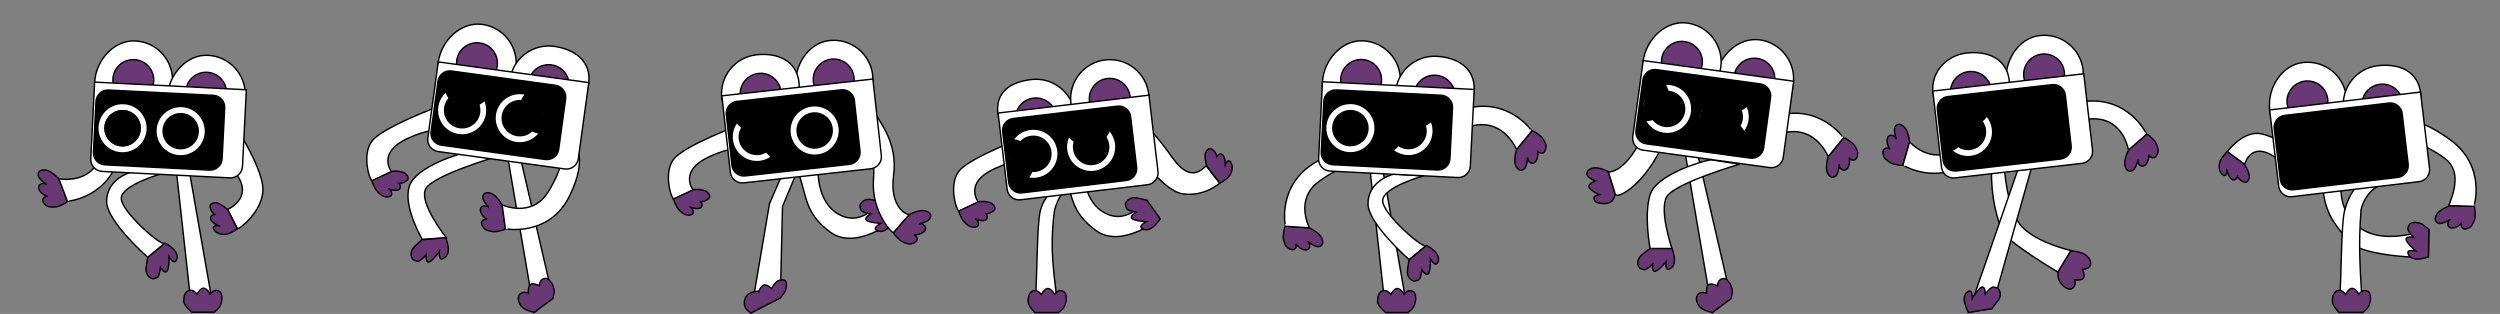 <svg width="5200" height="653" viewBox="0 0 5200 653" fill="none" xmlns="http://www.w3.org/2000/svg">
<rect x="0" y="0" width="5200" height="653" fill="#808080" stroke="none"/>
<path d="M4832.52 400L4867.02 396C4873.12 385.448 4859.84 442.546 4913.52 477C4967.2 511.454 5053.49 474.229 5052.02 477.5C5052.02 477.5 5051.01 528.634 5051.02 533.5C5051.03 538.366 4917.09 533.508 4890.52 505.5C4863.96 477.493 4838.52 449.5 4832.52 400Z" fill="white" stroke="black" stroke-width="3"/>
<path d="M5052.02 477.5L5051.17 534.21C5051.17 534.21 5040.72 538.148 5030.69 538.759C5020.48 539.382 5010.64 536.03 5008.49 526.038C5006.87 518.52 5024.49 521.534 5024.49 521.534C5024.49 521.534 5004.94 504.93 5004.63 497.84C5004.31 490.672 5019.64 493.489 5019.64 493.489C5019.64 493.489 5009 481.562 5008.41 476.538C5007.92 472.291 5012.32 465.828 5012.32 465.828C5012.32 465.828 5017.71 461.485 5025.51 462.77C5032.79 463.97 5037.26 464.627 5042.52 469.5C5046.7 473.366 5052.41 476.942 5052.02 477.5Z" fill="#693875" stroke="black" stroke-width="3"/>
<path d="M4899.52 390L4948.02 387C4945.7 386.439 4919.91 400.308 4911.02 436C4904.36 522.225 4910.43 571.423 4914.39 649.714L4865.39 649.714C4870.63 566.869 4869.49 469.886 4876.39 439.714C4883.28 409.542 4899.52 390 4899.52 390Z" fill="white" stroke="black" stroke-width="3"/>
<path d="M4914.39 649.714L4865.39 649.714C4865.39 649.714 4851.86 637.166 4851.43 627.133C4850.99 616.904 4853.93 606.099 4863.98 604.116C4871.53 602.624 4879.07 612.242 4879.07 612.242C4879.07 612.242 4885.17 599.912 4892.27 599.717C4899.46 599.519 4906.18 611.763 4906.18 611.763C4906.18 611.763 4911.91 605.035 4916.95 604.537C4921.21 604.117 4924.31 604.929 4927.39 607.912C4931.19 611.608 4930.58 623.154 4930.58 623.154C4930.58 623.154 4929.56 632.77 4925.76 638.777C4922.63 643.727 4914.39 649.714 4914.39 649.714Z" fill="#693875" stroke="black" stroke-width="3"/>
<path d="M4743.25 335.306C4817.91 396.943 4847 387 4847 387L4833.5 342.127C4833.5 342.127 4738.9 285.021 4702.35 278.08C4665.8 271.139 4632.65 315.503 4632.65 315.503L4668.84 342.127C4668.84 342.127 4682.45 285.115 4743.25 335.306Z" fill="white" stroke="black" stroke-width="3"/>
<path d="M4668.65 342.122L4632.64 315.518C4632.64 315.518 4622.18 324.968 4618.35 334.233C4613.82 345.2 4615.48 357.172 4623.32 363.754C4631.07 370.259 4634.1 353.085 4631.65 352.169C4630.98 353.744 4637.37 372.659 4644.29 374.02C4651.34 375.407 4654.18 367.53 4654.18 367.53C4654.18 367.53 4657.42 374.881 4667.41 378.674C4677.39 382.467 4678.78 366.39 4678.78 366.39C4678.78 366.39 4676.83 356.982 4673.76 351.41C4670.94 346.28 4668.65 342.122 4668.65 342.122Z" fill="#693875" stroke="black" stroke-width="3"/>
<path fill-rule="evenodd" clip-rule="evenodd" d="M5095.92 456.31C5095.92 456.31 5095.31 456.718 5094.27 457.357C5094.94 456.468 5095.57 456.037 5095.92 456.31Z" fill="#693875"/>
<path d="M5095.53 427.662L5145.51 429.187C5149.03 431.4 5148.09 450.915 5148.02 452.703C5147.94 454.491 5143.61 468.609 5138.61 471.979C5134.82 474.529 5129.9 476.931 5125.51 476.204C5119.64 475.231 5118.3 467.148 5120.29 463.116C5117.79 468.069 5103.8 477.597 5095.57 473.176C5088.83 469.554 5091.85 460.536 5094.27 457.359L5094.27 457.357C5095.31 456.718 5095.92 456.31 5095.92 456.31C5095.57 456.037 5094.94 456.468 5094.27 457.357L5094.27 457.359C5090.02 459.961 5078.67 466.382 5072.74 464.636C5059.62 460.771 5066.01 445.787 5074.79 438.919C5082.69 432.73 5095.53 427.662 5095.53 427.662Z" fill="#693875"/>
<path d="M5094.27 457.359L5094.27 457.357M5094.27 457.359C5091.85 460.536 5088.83 469.554 5095.57 473.176C5103.8 477.597 5117.79 468.069 5120.29 463.116C5118.3 467.148 5119.64 475.231 5125.51 476.204C5129.9 476.931 5134.82 474.529 5138.61 471.979C5143.61 468.609 5147.94 454.491 5148.02 452.703C5148.09 450.915 5149.03 431.4 5145.51 429.187L5095.53 427.662C5095.53 427.662 5082.69 432.73 5074.79 438.919C5066.01 445.787 5059.62 460.771 5072.74 464.636C5078.67 466.382 5090.02 459.961 5094.27 457.359ZM5094.27 457.357C5094.94 456.468 5095.57 456.037 5095.92 456.31C5095.92 456.31 5095.31 456.718 5094.27 457.357Z" stroke="black" stroke-width="3"/>
<path d="M5095.94 290.339C5019.62 235.175 4999.82 256.717 4994.61 258.775C4994.61 258.775 4982.42 263.652 4982.29 273.186C4982.15 282.72 5039.91 295.023 5086.1 330.272C5132.29 365.522 5084.01 437.688 5095.56 427.652L5145.53 429.188C5146.02 429.697 5172.45 345.643 5095.94 290.339Z" fill="white" stroke="black" stroke-width="3"/>
<path d="M4880.48 201.268C4885.77 245.898 4853.83 286.373 4809.13 291.672C4764.43 296.97 4726.26 273.324 4720.97 228.694C4715.67 184.064 4745.27 135.351 4789.96 130.052C4834.66 124.754 4875.19 156.638 4880.48 201.268Z" fill="white" stroke="black" stroke-width="3"/>
<path d="M4841.64 205.872C4844.4 229.145 4827.74 250.252 4804.43 253.015C4781.13 255.778 4759.99 239.151 4757.23 215.878C4754.47 192.604 4771.13 171.498 4794.44 168.735C4817.75 165.972 4838.88 182.598 4841.64 205.872Z" fill="#693875" stroke="black" stroke-width="3"/>
<path d="M5034.87 193.109C5040.16 237.739 5009.72 292.971 4965.02 298.269C4920.33 303.568 4879.8 271.683 4874.51 227.053C4869.22 182.423 4901.16 141.948 4945.86 136.65C4990.56 131.351 5029.58 148.479 5034.87 193.109Z" fill="white" stroke="black" stroke-width="3"/>
<path d="M4997.54 212.469C5000.3 235.743 4983.64 256.849 4960.33 259.612C4937.02 262.375 4915.89 245.748 4913.13 222.475C4910.37 199.202 4927.03 178.095 4950.34 175.332C4973.65 172.569 4994.78 189.196 4997.54 212.469Z" fill="#693875" stroke="black" stroke-width="3"/>
<path d="M4720.85 228.663L5034.65 191.463L5053.46 350.108C5055.09 363.798 5045.29 376.214 5031.58 377.839L4767.43 409.153C4753.72 410.779 4741.28 400.998 4739.66 387.308L4720.85 228.663Z" fill="white" stroke="black" stroke-width="3"/>
<path d="M4730.41 267.749C4728.79 254.059 4738.59 241.643 4752.3 240.018L4968.78 214.354C4982.49 212.729 4994.92 222.509 4996.55 236.199L5009.01 341.301C5010.63 354.992 5000.83 367.407 4987.12 369.033L4770.64 394.696C4756.93 396.322 4744.5 386.541 4742.87 372.851L4730.41 267.749Z" fill="black" stroke="black" stroke-width="3"/>
<rect width="99.999" height="99.847" transform="matrix(0.993 -0.118 0.118 0.993 4748.64 268.605)" stroke="black" stroke-width="3"/>
<rect width="99.999" height="99.847" transform="matrix(0.993 -0.118 0.118 0.993 4879.72 253.065)" stroke="black" stroke-width="3"/>
<path d="M4280.36 565.74L4307.44 521.499C4307.44 521.499 4328.21 523.569 4336.45 529.299C4344.86 535.141 4351.68 544.027 4347.17 553.222C4343.79 560.139 4331.57 560.315 4331.57 560.315C4331.57 560.315 4337.69 572.634 4333.55 578.408C4329.35 584.244 4315.54 582.184 4315.54 582.184C4315.54 582.184 4317.43 590.818 4314.77 595.132C4312.52 598.779 4310 600.754 4305.77 601.393C4300.52 602.185 4291.7 594.707 4291.7 594.707C4291.7 594.707 4284.66 588.078 4282.18 581.417C4280.14 575.928 4280.36 565.74 4280.36 565.74Z" fill="#693875" stroke="black" stroke-width="3"/>
<path d="M4142.48 354.821L4168.7 344.499C4168.7 344.499 4173.6 439.616 4206.94 472.999C4240.28 506.383 4307.44 520.999 4307.44 520.999L4280.26 565.842C4280.26 565.842 4183.73 508.769 4168.7 485.609C4153.67 462.449 4140.87 405.669 4142.48 354.821Z" fill="white" stroke="black" stroke-width="3"/>
<path d="M4202.31 338.057L4226.45 345.616L4142.86 641.732L4094.44 649.348L4202.31 338.057Z" fill="white" stroke="black" stroke-width="3"/>
<path d="M4142.94 642L4094.44 650C4094.44 650 4088.68 639.27 4086.45 629.479C4084.18 619.496 4085.9 609.249 4095.41 605.504C4102.56 602.686 4102.44 620.562 4102.44 620.562C4102.44 620.562 4115.66 598.589 4122.61 597.127C4129.63 595.65 4129.33 611.235 4129.33 611.235C4129.33 611.235 4139.38 598.802 4144.24 597.412C4148.35 596.237 4155.45 599.533 4155.45 599.533C4155.45 599.533 4160.6 604.143 4160.6 612.05C4160.59 619.429 4157.34 623.992 4152.62 629.392C4148.77 633.795 4142.94 642 4142.94 642Z" fill="#693875" stroke="black" stroke-width="3"/>
<path fill-rule="evenodd" clip-rule="evenodd" d="M4446.98 332.811C4446.98 332.811 4446.81 333.528 4446.48 334.707C4446.37 333.595 4446.53 332.851 4446.98 332.811Z" fill="#693875"/>
<path d="M4427.2 312.083L4464.87 279.197C4468.96 278.423 4481.54 293.364 4482.7 294.727C4483.86 296.09 4490.3 309.382 4488.92 315.257C4487.88 319.702 4485.91 324.806 4482.2 327.261C4477.24 330.541 4470.75 325.533 4469.47 321.223C4471.01 326.553 4467.23 343.056 4458.19 345.414C4450.79 347.346 4446.87 338.68 4446.48 334.708L4446.48 334.707C4446.81 333.528 4446.98 332.811 4446.98 332.811C4446.53 332.851 4446.37 333.595 4446.48 334.707L4446.48 334.708C4445.13 339.504 4441.19 351.931 4435.65 354.685C4423.41 360.781 4417.9 345.447 4419.66 334.446C4421.24 324.533 4427.2 312.083 4427.2 312.083Z" fill="#693875"/>
<path d="M4446.48 334.708L4446.48 334.707M4446.48 334.708C4446.87 338.68 4450.79 347.346 4458.19 345.414C4467.23 343.056 4471.01 326.553 4469.47 321.223C4470.75 325.533 4477.24 330.541 4482.2 327.261C4485.91 324.806 4487.88 319.702 4488.92 315.257C4490.3 309.382 4483.86 296.09 4482.7 294.727C4481.54 293.364 4468.96 278.423 4464.87 279.197L4427.2 312.083C4427.2 312.083 4421.24 324.533 4419.66 334.446C4417.9 345.447 4423.41 360.781 4435.65 354.685C4441.19 351.931 4445.13 339.504 4446.48 334.708ZM4446.48 334.707C4446.37 333.595 4446.53 332.851 4446.98 332.811C4446.98 332.811 4446.81 333.528 4446.48 334.707Z" stroke="black" stroke-width="3"/>
<path d="M4334.08 211.158C4240.61 222.651 4240.76 251.909 4238.34 256.964C4238.34 256.964 4245.44 291.853 4250.16 280.779C4254.89 269.705 4290.58 247.816 4354.03 247.12C4417.49 246.424 4427.18 312.759 4427.22 312.053L4464.88 279.187C4465.59 279.227 4427.78 199.636 4334.08 211.158Z" fill="white" stroke="black" stroke-width="3"/>
<path fill-rule="evenodd" clip-rule="evenodd" d="M3944.12 288.419C3944.12 288.419 3943.88 287.722 3943.51 286.554C3944.21 287.429 3944.47 288.144 3944.12 288.419Z" fill="#693875"/>
<path d="M3971.98 295.112L3958.16 343.168C3955.14 346.034 3936.46 340.305 3934.75 339.789C3933.04 339.272 3920.43 331.592 3918.4 325.909C3916.86 321.61 3915.75 316.255 3917.54 312.179C3919.93 306.732 3928.09 307.423 3931.51 310.348C3927.32 306.705 3921.55 290.791 3927.86 283.908C3933.04 278.272 3941.03 283.427 3943.51 286.552L3943.51 286.554C3943.88 287.722 3944.12 288.419 3944.12 288.419C3944.47 288.144 3944.21 287.429 3943.51 286.554L3943.51 286.552C3942.04 281.794 3938.62 269.213 3941.78 263.899C3948.76 252.136 3961.7 262.035 3966.19 272.231C3970.24 281.418 3971.98 295.112 3971.98 295.112Z" fill="#693875"/>
<path d="M3943.51 286.552L3943.51 286.554M3943.51 286.552C3941.03 283.427 3933.04 278.272 3927.86 283.908C3921.55 290.791 3927.32 306.705 3931.51 310.348C3928.09 307.423 3919.93 306.732 3917.54 312.179C3915.75 316.255 3916.86 321.61 3918.4 325.909C3920.43 331.592 3933.04 339.272 3934.75 339.789C3936.46 340.305 3955.14 346.034 3958.16 343.168L3971.98 295.112C3971.98 295.112 3970.24 281.418 3966.19 272.231C3961.7 262.035 3948.76 252.136 3941.78 263.899C3938.62 269.213 3942.04 281.794 3943.51 286.552ZM3943.51 286.554C3944.21 287.429 3944.47 288.144 3944.12 288.419C3944.12 288.419 3943.88 287.722 3943.51 286.554Z" stroke="black" stroke-width="3"/>
<path d="M4104.95 329.423C4177.25 269.09 4161.26 244.585 4160.56 239.025C4160.56 239.025 4135.67 213.56 4137.71 225.427C4139.74 237.295 4121.62 275.037 4068.68 310.026C4015.74 345.015 3971.63 294.531 3971.98 295.146L3958.15 343.183C3957.54 343.531 4032.46 389.908 4104.95 329.423Z" fill="white" stroke="black" stroke-width="3"/>
<path d="M4332.8 145.49C4337.91 190.142 4305.8 230.485 4261.08 235.601C4216.36 240.716 4178.28 216.913 4173.17 172.262C4168.06 127.611 4197.86 79.019 4242.58 73.904C4287.29 68.789 4327.69 100.839 4332.8 145.49Z" fill="white" stroke="black" stroke-width="3"/>
<path d="M4293.94 149.935C4296.61 173.219 4279.86 194.257 4256.54 196.925C4233.22 199.592 4212.16 182.879 4209.49 159.594C4206.83 136.31 4223.57 115.272 4246.89 112.604C4270.21 109.937 4291.28 126.65 4293.94 149.935Z" fill="#693875" stroke="black" stroke-width="3"/>
<path d="M4179.19 167.115C4184.3 211.766 4153.63 266.872 4108.91 271.987C4064.19 277.102 4027.05 246.151 4021.94 201.5C4011.44 155 4045.69 115.406 4090.41 110.29C4135.13 105.175 4174.08 122.463 4179.19 167.115Z" fill="white" stroke="black" stroke-width="3"/>
<path d="M4141.78 186.321C4144.44 209.606 4127.7 230.644 4104.38 233.311C4081.06 235.979 4059.99 219.265 4057.33 195.981C4054.67 172.697 4071.41 151.658 4094.73 148.991C4118.05 146.324 4139.11 163.037 4141.78 186.321Z" fill="#693875" stroke="black" stroke-width="3"/>
<path d="M4020.28 189.351L4334.23 153.438L4352.39 312.158C4353.96 325.855 4344.11 338.231 4330.39 339.8L4066.11 370.03C4052.39 371.599 4040 361.768 4038.44 348.071L4020.28 189.351Z" fill="white" stroke="black" stroke-width="3"/>
<path d="M4029.68 228.475C4028.11 214.778 4037.96 202.403 4051.68 200.834L4268.26 176.058C4281.98 174.489 4294.37 184.321 4295.94 198.017L4307.97 303.17C4309.54 316.866 4299.69 329.242 4285.97 330.811L4069.38 355.586C4055.67 357.155 4043.27 347.324 4041.71 333.627L4029.68 228.475Z" fill="black" stroke="black" stroke-width="3"/>
<rect width="99.999" height="99.847" transform="matrix(0.994 -0.114 0.114 0.994 4047.9 229.406)" stroke="black" stroke-width="3"/>
<path d="M4142.99 268.778C4146.12 296.171 4126.42 320.922 4098.99 324.06C4071.55 327.198 4046.77 307.536 4043.64 280.143C4040.5 252.749 4060.2 227.999 4087.64 224.86C4115.07 221.722 4139.86 241.385 4142.99 268.778Z" fill="white"/>
<path d="M4131.07 270.142C4133.45 290.96 4118.48 309.771 4097.63 312.156C4076.78 314.541 4057.94 299.598 4055.56 278.779C4053.18 257.96 4068.15 239.149 4089 236.764C4109.85 234.379 4128.69 249.323 4131.07 270.142Z" fill="black"/>
<path d="M4047.47 317.663C4053.98 316.807 4060.26 314.678 4065.95 311.396C4071.63 308.114 4076.62 303.744 4080.62 298.536C4084.61 293.328 4087.55 287.383 4089.25 281.041C4090.95 274.699 4091.38 268.084 4090.53 261.574C4089.67 255.064 4087.54 248.786 4084.26 243.099C4080.98 237.412 4076.61 232.426 4071.4 228.428C4066.19 224.43 4060.25 221.496 4053.91 219.796C4047.56 218.095 4040.95 217.66 4034.44 218.515L4040.95 268.089L4047.47 317.663Z" fill="black"/>
<path d="M4043.44 224.781C4044.87 231.189 4047.55 237.253 4051.32 242.626C4055.1 248 4059.89 252.577 4065.43 256.097C4070.98 259.618 4077.16 262.012 4083.63 263.143C4090.09 264.274 4096.72 264.12 4103.13 262.69C4109.54 261.26 4115.6 258.581 4120.98 254.808C4126.35 251.034 4130.93 246.239 4134.45 240.696C4137.97 235.154 4140.36 228.972 4141.49 222.504C4142.62 216.036 4142.47 209.408 4141.04 203L4092.24 213.89L4043.44 224.781Z" fill="black"/>
<path d="M3506.28 325.245L3531.08 320.238L3600.47 620L3561.7 650L3506.28 325.245Z" fill="white" stroke="black" stroke-width="3"/>
<path d="M3599.83 621.667L3561.7 650C3561.7 650 3540.73 645.648 3534.84 637.514C3528.84 629.22 3525.35 618.58 3532.63 611.391C3538.12 605.983 3549.71 609.856 3549.71 609.856C3549.71 609.856 3548 596.206 3553.82 592.128C3559.71 588.006 3572.07 594.518 3572.07 594.518C3572.07 594.518 3573.14 585.745 3577.07 582.553C3580.4 579.853 3583.43 578.823 3587.64 579.62C3592.85 580.607 3598.7 590.58 3598.7 590.58C3598.7 590.58 3603.16 599.164 3603.29 606.27C3603.41 612.127 3599.83 621.667 3599.83 621.667Z" fill="#693875" stroke="black" stroke-width="3"/>
<path d="M3559.11 332.35L3618.54 341.532C3618.54 341.532 3482.75 380.946 3466.7 409.5C3450.65 438.054 3477.7 517 3477.7 517L3432.2 517C3432.2 517 3418.95 447.255 3432.2 405C3445.46 362.745 3541.68 334.384 3559.11 332.35Z" fill="white" stroke="black" stroke-width="3"/>
<path d="M3432.2 517L3477.7 517C3477.7 517 3482.03 527.648 3482.81 537.659C3483.6 547.865 3480.41 557.754 3470.46 560.076C3462.97 561.823 3465.69 544.155 3465.69 544.155C3465.69 544.155 3449.41 563.971 3442.33 564.407C3435.17 564.848 3437.73 549.471 3437.73 549.471C3437.73 549.471 3425.98 560.31 3420.97 560.978C3416.73 561.543 3410.19 557.251 3410.19 557.251C3410.19 557.251 3405.76 551.939 3406.91 544.117C3407.99 536.817 3411.87 532.775 3417.33 528.12C3421.78 524.323 3432.2 517 3432.2 517Z" fill="#693875" stroke="black" stroke-width="3"/>
<path fill-rule="evenodd" clip-rule="evenodd" d="M3825.63 342.73C3825.63 342.73 3825.57 343.466 3825.45 344.682C3825.15 343.604 3825.19 342.843 3825.63 342.73Z" fill="#693875"/>
<path d="M3802.68 325.579L3834.35 286.887C3838.25 285.444 3853.15 298.084 3854.52 299.236C3855.89 300.387 3864.45 312.424 3864.07 318.446C3863.78 323.002 3862.69 328.362 3859.43 331.4C3855.08 335.46 3847.86 331.6 3845.87 327.564C3848.28 332.563 3847.3 349.465 3838.78 353.293C3831.8 356.428 3826.49 348.535 3825.45 344.684L3825.45 344.682C3825.57 343.466 3825.63 342.73 3825.63 342.73C3825.19 342.843 3825.15 343.604 3825.45 344.682L3825.45 344.684C3824.92 349.637 3823.09 362.546 3818.09 366.182C3807.03 374.229 3799.05 360.025 3798.95 348.885C3798.87 338.846 3802.68 325.579 3802.68 325.579Z" fill="#693875"/>
<path d="M3825.45 344.684L3825.45 344.682M3825.45 344.684C3826.49 348.535 3831.8 356.428 3838.78 353.293C3847.3 349.465 3848.28 332.563 3845.87 327.564C3847.86 331.6 3855.08 335.46 3859.43 331.4C3862.69 328.362 3863.78 323.002 3864.07 318.446C3864.45 312.424 3855.89 300.387 3854.52 299.236C3853.15 298.084 3838.25 285.444 3834.35 286.887L3802.68 325.579C3802.68 325.579 3798.87 338.846 3798.95 348.885C3799.05 360.025 3807.03 374.229 3818.09 366.182C3823.09 362.546 3824.92 349.637 3825.45 344.684ZM3825.45 344.682C3825.15 343.604 3825.19 342.843 3825.63 342.73C3825.63 342.73 3825.57 343.466 3825.45 344.682Z" stroke="black" stroke-width="3"/>
<path d="M3694.07 241.543C3603.82 268.416 3608.82 297.243 3607.28 302.63C3607.28 302.63 3616.27 337.252 3619.08 325.546C3621.9 313.84 3653.45 286.322 3715.91 275.085C3778.36 263.849 3802.76 326.249 3802.69 325.546L3834.36 286.875C3835.06 286.797 3784.55 214.601 3694.07 241.543Z" fill="white" stroke="black" stroke-width="3"/>
<path d="M3359.74 404.628L3345.22 356.926C3345.22 356.926 3333.25 351.001 3323.34 349.339C3313.66 347.714 3299.89 352.007 3300.81 362.204C3301.5 369.875 3318.51 376.318 3318.51 376.318C3318.51 376.318 3303.18 382.08 3304.99 388.954C3306.82 395.902 3326.34 404.778 3326.34 404.778C3326.34 404.778 3314.46 407.209 3315.4 412.187C3316.2 416.395 3316.88 418.527 3320.6 420.637C3325.22 423.251 3336.89 423.486 3336.89 423.486C3336.89 423.486 3348.27 423.345 3352.96 418.011C3356.83 413.614 3359.74 404.628 3359.74 404.628Z" fill="#693875" stroke="black" stroke-width="3"/>
<path d="M3460.99 296.132C3500.62 207.795 3522.54 186.014 3522.54 186.014L3474.8 200.597C3481.92 203.412 3444.51 234.155 3408.05 300.429C3371.59 366.703 3340.48 356.476 3345.62 358.065L3359.93 404.56C3366.33 413.788 3421.68 383.747 3460.99 296.132Z" fill="white" stroke="black" stroke-width="3"/>
<path d="M3729.91 174.63C3723.79 219.154 3682.68 250.279 3638.09 244.149C3593.5 238.02 3562.51 205.522 3568.63 160.997C3574.75 116.473 3615.66 76.783 3660.25 82.913C3704.84 89.043 3736.03 130.106 3729.91 174.63Z" fill="white" stroke="black" stroke-width="3"/>
<path d="M3691.16 169.304C3687.97 192.522 3666.54 208.753 3643.28 205.557C3620.03 202.36 3603.77 180.947 3606.96 157.729C3610.15 134.51 3631.58 118.28 3654.84 121.476C3678.09 124.673 3694.35 146.086 3691.16 169.304Z" fill="#693875" stroke="black" stroke-width="3"/>
<path d="M3579.23 139.645C3573.11 184.169 3532.01 215.294 3487.41 209.164C3442.82 203.034 3411.84 170.536 3417.96 126.012C3424.07 81.488 3464.98 41.798 3509.57 47.928C3554.16 54.058 3585.35 95.121 3579.23 139.645Z" fill="white" stroke="black" stroke-width="3"/>
<path d="M3540.49 134.319C3537.3 157.537 3515.86 173.768 3492.61 170.571C3469.36 167.375 3453.09 145.962 3456.28 122.743C3459.47 99.525 3480.91 83.294 3504.16 86.491C3527.42 89.688 3543.68 111.101 3540.49 134.319Z" fill="#693875" stroke="black" stroke-width="3"/>
<path d="M3417.85 125.954L3730.91 168.986L3709.16 327.255C3707.28 340.912 3694.67 350.46 3680.99 348.58L3417.47 312.356C3403.79 310.476 3394.22 297.88 3396.1 284.222L3417.85 125.954Z" fill="white" stroke="black" stroke-width="3"/>
<path d="M3417.26 166.187C3419.14 152.53 3431.75 142.982 3445.43 144.862L3661.39 174.549C3675.07 176.429 3684.64 189.025 3682.76 202.683L3668.35 307.536C3666.47 321.193 3653.86 330.741 3640.19 328.861L3424.22 299.174C3410.54 297.294 3400.97 284.698 3402.85 271.04L3417.26 166.187Z" fill="black" stroke="black" stroke-width="3"/>
<rect width="99.999" height="99.847" transform="matrix(0.991 0.136 -0.136 0.991 3434.68 171.607)" stroke="black" stroke-width="3"/>
<path d="M3517.05 233.321C3513.29 260.637 3488.07 279.732 3460.72 275.971C3433.36 272.211 3414.23 247.019 3417.98 219.704C3421.73 192.388 3446.95 173.293 3474.31 177.054C3501.67 180.814 3520.8 206.006 3517.05 233.321Z" fill="white"/>
<path d="M3505.16 231.687C3502.31 252.447 3483.14 266.959 3462.35 264.101C3441.56 261.243 3427.02 242.097 3429.87 221.338C3432.72 200.578 3451.89 186.066 3472.68 188.924C3493.47 191.782 3508.01 210.928 3505.16 231.687Z" fill="black"/>
<path d="M3408.94 250.339C3415.26 252.101 3421.87 252.599 3428.39 251.806C3434.91 251.012 3441.21 248.943 3446.93 245.716C3452.64 242.489 3457.67 238.167 3461.72 232.997C3465.77 227.827 3468.76 221.91 3470.52 215.585C3472.28 209.26 3472.78 202.649 3471.99 196.131C3471.19 189.613 3469.12 183.315 3465.9 177.597C3462.67 171.879 3458.35 166.852 3453.18 162.804C3448.01 158.756 3442.09 155.766 3435.76 154.005L3422.35 202.172L3408.94 250.339Z" fill="black"/>
<rect width="99.999" height="99.847" transform="matrix(0.991 0.136 -0.136 0.991 3565.46 189.582)" stroke="black" stroke-width="3"/>
<path d="M3636.92 249.798C3633.17 277.114 3607.95 296.209 3580.59 292.448C3553.23 288.688 3534.1 263.496 3537.85 236.181C3541.61 208.865 3566.83 189.77 3594.18 193.531C3621.54 197.291 3640.67 222.483 3636.92 249.798Z" fill="white"/>
<path d="M3625.03 248.164C3622.18 268.924 3603.01 283.436 3582.22 280.578C3561.43 277.72 3546.89 258.574 3549.74 237.815C3552.59 217.055 3571.76 202.543 3592.55 205.401C3613.34 208.259 3627.89 227.405 3625.03 248.164Z" fill="black"/>
<path d="M3531.7 268.429C3538.16 269.589 3544.79 269.464 3551.21 268.061C3557.62 266.659 3563.7 264.007 3569.09 260.257C3574.48 256.507 3579.08 251.732 3582.62 246.204C3586.16 240.677 3588.58 234.506 3589.74 228.043C3590.9 221.58 3590.78 214.952 3589.38 208.537C3587.97 202.123 3585.32 196.047 3581.57 190.657C3577.82 185.267 3573.05 180.669 3567.52 177.125C3561.99 173.581 3555.82 171.16 3549.36 170L3540.53 219.215L3531.7 268.429Z" fill="black"/>
<path d="M3550.62 181C3550.1 187.546 3550.88 194.129 3552.91 200.374C3554.94 206.618 3558.18 212.402 3562.45 217.395C3566.71 222.387 3571.92 226.491 3577.77 229.471C3583.62 232.451 3590 234.25 3596.55 234.765C3603.09 235.279 3609.68 234.499 3615.92 232.47C3622.16 230.44 3627.95 227.2 3632.94 222.936C3637.93 218.671 3642.04 213.464 3645.02 207.614C3648 201.763 3649.8 195.383 3650.31 188.837L3600.46 184.918L3550.62 181Z" fill="black"/>
<path d="M3634 306.498C3635.21 300.044 3635.13 293.415 3633.77 286.991C3632.41 280.566 3629.81 274.472 3626.09 269.056C3622.38 263.64 3617.64 259.009 3612.14 255.426C3606.63 251.843 3600.48 249.378 3594.02 248.174C3587.57 246.969 3580.94 247.047 3574.52 248.405C3568.09 249.762 3562 252.371 3556.58 256.083C3551.17 259.795 3546.54 264.538 3542.95 270.041C3539.37 275.543 3536.9 281.697 3535.7 288.152L3584.85 297.325L3634 306.498Z" fill="black"/>
<path d="M2849.71 354.118L2875.22 346.947L2928.42 650L2882.42 650L2849.71 354.118Z" fill="white" stroke="black" stroke-width="3"/>
<path d="M2928.42 650H2882.42C2882.42 650 2865.89 637.451 2865.46 627.418C2865.02 617.19 2867.97 606.384 2878.01 604.402C2885.57 602.91 2893.1 612.527 2893.1 612.527C2893.1 612.527 2899.2 600.197 2906.31 600.002C2913.49 599.805 2920.21 612.049 2920.21 612.049C2920.21 612.049 2925.94 605.32 2930.99 604.823C2935.25 604.402 2938.35 605.214 2941.42 608.198C2945.22 611.893 2944.61 623.439 2944.61 623.439C2944.61 623.439 2943.6 633.056 2939.8 639.062C2936.66 644.013 2928.42 650 2928.42 650Z" fill="#693875" stroke="black" stroke-width="3"/>
<path d="M2900.42 361.969L2960.42 366C2960.42 366 2875.92 389.5 2875.92 417.5C2875.92 445.5 2961.39 519.048 2966.42 511L2930.92 540C2930.92 540 2845.42 465 2845.42 424C2845.42 383 2883.23 365.496 2900.42 361.969Z" fill="white" stroke="black" stroke-width="3"/>
<path d="M2930.65 540.877L2967.14 510.411C2967.14 510.411 2977.01 515.639 2984.1 522.75C2991.33 529.999 2995.32 539.59 2989.25 547.818C2984.69 554.008 2975.29 538.802 2975.29 538.802C2975.29 538.802 2975.77 564.441 2970.67 569.371C2965.5 574.354 2957.47 560.995 2957.47 560.995C2957.47 560.995 2955.57 576.865 2952.19 580.628C2949.33 583.808 2941.57 584.786 2941.57 584.786C2941.57 584.786 2934.76 583.621 2930.56 576.921C2926.64 570.669 2926.97 565.077 2928.1 557.992C2929.02 552.215 2930.65 540.877 2930.65 540.877Z" fill="#693875" stroke="black" stroke-width="3"/>
<path fill-rule="evenodd" clip-rule="evenodd" d="M3177.38 328.249C3177.38 328.249 3177.33 328.985 3177.2 330.202C3176.91 329.124 3176.95 328.362 3177.38 328.249Z" fill="#693875"/>
<path d="M3154.43 311.098L3186.1 272.407C3190.01 270.964 3204.9 283.604 3206.27 284.755C3207.64 285.907 3216.2 297.944 3215.82 303.966C3215.53 308.522 3214.44 313.882 3211.19 316.92C3206.84 320.979 3199.61 317.12 3197.63 313.083C3200.03 318.083 3199.05 334.984 3190.53 338.813C3183.55 341.948 3178.25 334.055 3177.2 330.203L3177.2 330.202C3177.33 328.985 3177.38 328.249 3177.38 328.249C3176.95 328.362 3176.91 329.124 3177.2 330.202L3177.2 330.203C3176.67 335.156 3174.85 348.066 3169.85 351.702C3158.78 359.749 3150.81 345.545 3150.71 334.404C3150.62 324.366 3154.43 311.098 3154.43 311.098Z" fill="#693875"/>
<path d="M3177.2 330.203L3177.2 330.202M3177.2 330.203C3178.25 334.055 3183.55 341.948 3190.53 338.813C3199.05 334.984 3200.03 318.083 3197.63 313.083C3199.61 317.12 3206.84 320.979 3211.19 316.92C3214.44 313.882 3215.53 308.522 3215.82 303.966C3216.2 297.944 3207.64 285.907 3206.27 284.755C3204.9 283.604 3190.01 270.964 3186.1 272.407L3154.43 311.098C3154.43 311.098 3150.62 324.366 3150.71 334.404C3150.81 345.545 3158.78 359.749 3169.85 351.702C3174.85 348.066 3176.67 335.156 3177.2 330.203ZM3177.2 330.202C3176.91 329.124 3176.95 328.362 3177.38 328.249C3177.38 328.249 3177.33 328.985 3177.2 330.202Z" stroke="black" stroke-width="3"/>
<path d="M3045.82 227.062C2955.57 253.936 2960.58 282.762 2959.03 288.149C2959.03 288.149 2968.02 322.772 2970.84 311.066C2973.65 299.36 3005.21 271.842 3067.66 260.605C3130.12 249.368 3154.52 311.768 3154.44 311.066L3186.12 272.394C3186.82 272.317 3136.3 200.121 3045.82 227.062Z" fill="white" stroke="black" stroke-width="3"/>
<path fill-rule="evenodd" clip-rule="evenodd" d="M2720.62 502.46C2720.62 502.46 2721.19 502.926 2722.17 503.664C2721.58 502.712 2721 502.222 2720.62 502.46Z" fill="#693875"/>
<path d="M2723.81 473.987L2673.92 470.623C2670.2 472.482 2669.22 491.994 2669.13 493.781C2669.03 495.568 2671.96 510.042 2676.61 513.885C2680.13 516.792 2684.79 519.663 2689.23 519.368C2695.16 518.973 2697.29 511.061 2695.71 506.853C2697.71 512.027 2710.7 522.876 2719.33 519.279C2726.39 516.333 2724.26 507.063 2722.17 503.665L2722.17 503.664C2721.19 502.926 2720.62 502.46 2720.62 502.46C2721 502.222 2721.58 502.712 2722.17 503.664L2722.17 503.665C2726.14 506.669 2736.81 514.168 2742.88 513.01C2756.31 510.445 2751.41 494.908 2743.35 487.216C2736.09 480.285 2723.81 473.987 2723.81 473.987Z" fill="#693875"/>
<path d="M2722.17 503.665L2722.17 503.664M2722.17 503.665C2724.26 507.063 2726.39 516.333 2719.33 519.279C2710.7 522.876 2697.71 512.027 2695.71 506.853C2697.29 511.061 2695.16 518.973 2689.23 519.368C2684.79 519.663 2680.13 516.792 2676.61 513.885C2671.96 510.042 2669.03 495.568 2669.13 493.781C2669.22 491.994 2670.2 472.482 2673.92 470.623L2723.81 473.987C2723.81 473.987 2736.09 480.285 2743.35 487.216C2751.41 494.908 2756.31 510.445 2742.88 513.01C2736.81 514.168 2726.14 506.669 2722.17 503.665ZM2722.17 503.664C2721.58 502.712 2721 502.222 2720.62 502.46C2720.62 502.46 2721.19 502.926 2722.17 503.664Z" stroke="black" stroke-width="3"/>
<path d="M2736.81 337.279C2818.15 289.834 2835.75 313.207 2840.74 315.764C2840.74 315.764 2856.21 347.831 2845.75 341.879C2835.28 335.926 2793.62 340.116 2742.7 377.983C2691.78 415.851 2724.24 474.509 2723.78 473.973L2673.9 470.621C2673.36 471.081 2655.26 384.845 2736.81 337.279Z" fill="white" stroke="black" stroke-width="3"/>
<path d="M2912.65 170.333C2910.38 215.219 2872.11 249.767 2827.15 247.499C2782.2 245.231 2748.53 215.521 2750.79 170.635C2753.06 125.75 2790.4 82.686 2835.35 84.954C2880.3 87.222 2914.91 125.447 2912.65 170.333Z" fill="white" stroke="black" stroke-width="3"/>
<path d="M2873.59 168.362C2872.41 191.769 2852.45 209.785 2829.01 208.602C2805.56 207.419 2787.52 187.486 2788.7 164.079C2789.88 140.673 2809.84 122.657 2833.28 123.839C2856.72 125.022 2874.77 144.956 2873.59 168.362Z" fill="#693875" stroke="black" stroke-width="3"/>
<path d="M3066.25 187.686C3063.99 232.572 3024.73 281.92 2979.77 279.652C2934.82 277.384 2900.21 239.158 2902.47 194.273C2904.74 149.387 2943.01 114.839 2987.97 117.107C3032.92 119.375 3068.52 142.801 3066.25 187.686Z" fill="white" stroke="black" stroke-width="3"/>
<path d="M3026.17 200.996C3024.99 224.402 3005.03 242.418 2981.59 241.236C2958.15 240.053 2940.1 220.119 2941.28 196.713C2942.46 173.306 2962.42 155.29 2985.87 156.473C3009.31 157.655 3027.35 177.589 3026.17 200.996Z" fill="#693875" stroke="black" stroke-width="3"/>
<path d="M2750.72 170.106L3066.32 186.027L3058.27 345.581C3057.58 359.349 3045.84 369.947 3032.05 369.251L2766.39 355.849C2752.6 355.153 2741.98 343.428 2742.67 329.659L2750.72 170.106Z" fill="white" stroke="black" stroke-width="3"/>
<path d="M2753.56 210.721C2754.25 196.953 2766 186.355 2779.79 187.051L2997.51 198.034C3011.3 198.73 3021.91 210.455 3021.22 224.224L3015.89 329.928C3015.19 343.697 3003.45 354.294 2989.66 353.599L2771.94 342.615C2758.15 341.919 2747.54 330.194 2748.23 316.425L2753.56 210.721Z" fill="black" stroke="black" stroke-width="3"/>
<rect width="99.999" height="99.847" transform="matrix(0.999 0.05 -0.05 0.999 2771.39 214.62)" stroke="black" stroke-width="3"/>
<path d="M2858.76 269.015C2857.37 296.552 2833.89 317.747 2806.31 316.356C2778.73 314.965 2757.5 291.514 2758.89 263.977C2760.27 236.44 2783.76 215.244 2811.34 216.636C2838.91 218.027 2860.15 241.478 2858.76 269.015Z" fill="white"/>
<path d="M2846.77 268.411C2845.72 289.339 2827.87 305.447 2806.91 304.39C2785.95 303.332 2769.82 285.51 2770.87 264.581C2771.93 243.653 2789.77 227.545 2810.73 228.602C2831.69 229.66 2847.83 247.482 2846.77 268.411Z" fill="black"/>
<rect width="99.999" height="99.847" transform="matrix(0.999 0.05 -0.05 0.999 2903.22 221.27)" stroke="black" stroke-width="3"/>
<path d="M2979.6 275.111C2978.21 302.648 2954.73 323.843 2927.15 322.452C2899.57 321.06 2878.34 297.609 2879.73 270.072C2881.12 242.535 2904.6 221.34 2932.18 222.731C2959.76 224.123 2980.99 247.574 2979.6 275.111Z" fill="white"/>
<path d="M2967.62 274.506C2966.56 295.434 2948.72 311.543 2927.76 310.485C2906.8 309.428 2890.66 291.605 2891.72 270.677C2892.77 249.749 2910.62 233.64 2931.58 234.698C2952.54 235.755 2968.67 253.578 2967.62 274.506Z" fill="black"/>
<path d="M2872.9 322.63C2879.46 322.237 2885.87 320.557 2891.77 317.685C2897.68 314.813 2902.96 310.807 2907.32 305.894C2911.67 300.982 2915.02 295.259 2917.16 289.053C2919.31 282.847 2920.21 276.28 2919.82 269.725C2919.42 263.171 2917.74 256.758 2914.87 250.853C2912 244.948 2907.99 239.667 2903.08 235.311C2898.17 230.954 2892.45 227.608 2886.24 225.463C2880.03 223.318 2873.47 222.417 2866.91 222.81L2869.91 272.72L2872.9 322.63Z" fill="black"/>
<path d="M2893.33 213C2892.82 219.546 2893.6 226.129 2895.63 232.373C2897.66 238.618 2900.9 244.402 2905.16 249.394C2909.43 254.387 2914.64 258.49 2920.49 261.471C2926.34 264.451 2932.72 266.25 2939.26 266.764C2945.81 267.279 2952.39 266.499 2958.64 264.469C2964.88 262.44 2970.66 259.2 2975.66 254.935C2980.65 250.67 2984.75 245.464 2987.73 239.613C2990.71 233.763 2992.51 227.382 2993.03 220.836L2943.18 216.918L2893.33 213Z" fill="black"/>
<path d="M2213.63 358.191L2253.34 349.675C2254.87 340.942 2247.46 416.405 2298.22 443.037C2348.97 469.67 2381.48 413.329 2385.05 418.499C2385.05 418.499 2411.53 458.112 2413.55 454.998C2415.57 451.885 2333.72 519.369 2279.55 479.499C2225.38 439.628 2231.36 405.798 2213.63 358.191Z" fill="white" stroke="black" stroke-width="3"/>
<path d="M2385.53 416.414L2413.21 455.066C2413.21 455.066 2407.26 464.517 2399.64 471.06C2391.88 477.731 2382.02 481.003 2374.26 474.344C2368.43 469.334 2384.29 461.088 2384.29 461.088C2384.29 461.088 2358.68 459.666 2354.15 454.208C2349.56 448.691 2363.48 441.671 2363.48 441.671C2363.48 441.671 2347.79 438.598 2344.29 434.948C2341.33 431.862 2340.93 424.053 2340.93 424.053C2340.93 424.053 2342.6 417.339 2349.59 413.649C2356.12 410.205 2361.67 410.946 2368.65 412.599C2374.34 413.947 2385.53 416.414 2385.53 416.414Z" fill="#693875" stroke="black" stroke-width="3"/>
<path d="M2068 351.184C2112.15 330.741 2130.05 334.719 2130.05 334.719L2140.48 282.118C2119.42 288.81 2025.31 325.61 1998.17 352.01C1971.02 378.411 1988.71 437.047 1994.65 439.185L2035.11 420.534C2035.11 420.534 2003.5 381.054 2068 351.184Z" fill="white" stroke="black" stroke-width="3"/>
<path d="M2035.4 419.585L1993.91 439.019C1993.91 439.019 1998 452.053 2004.28 459.885C2011.72 469.155 2021.93 475.253 2031.48 471.554C2040.91 467.9 2030.58 453.778 2028.59 455.487C2029.65 456.835 2047.14 461.768 2051.66 456.358C2056.27 450.845 2050.72 444.548 2050.72 444.548C2050.72 444.548 2058.73 445.257 2066.86 438.329C2075 431.401 2061.56 422.418 2061.56 422.418C2061.56 422.418 2052.49 419.04 2046.13 419.038C2040.27 419.037 2035.4 419.585 2035.4 419.585Z" fill="#693875" stroke="black" stroke-width="3"/>
<path d="M2193.03 392L2219.03 392C2219.03 392 2200.1 406.439 2193.03 440C2182.39 524.998 2193.14 570.344 2201.53 650L2152.53 650C2157.78 567.155 2156.64 470.172 2163.53 440C2170.42 409.828 2193.03 392 2193.03 392Z" fill="white" stroke="black" stroke-width="3"/>
<path d="M2201.53 650L2152.53 650C2152.53 650 2139 637.451 2138.57 627.418C2138.13 617.19 2141.08 606.384 2151.12 604.402C2158.68 602.91 2166.21 612.527 2166.21 612.527C2166.21 612.527 2172.31 600.197 2179.42 600.002C2186.6 599.805 2193.33 612.049 2193.33 612.049C2193.33 612.049 2199.06 605.32 2204.1 604.823C2208.36 604.402 2211.46 605.214 2214.53 608.198C2218.34 611.893 2217.72 623.439 2217.72 623.439C2217.72 623.439 2216.71 633.056 2212.91 639.062C2209.78 644.013 2201.53 650 2201.53 650Z" fill="#693875" stroke="black" stroke-width="3"/>
<path d="M2439.43 329.093C2383.43 250.119 2353.83 234.908 2353.83 234.908L2355.44 285.096C2344.65 294.318 2414.93 396.836 2460.24 403.244C2505.55 409.652 2537.26 380.859 2537.26 380.859C2537.26 380.859 2511.75 350.209 2509.81 345.302C2507.87 340.394 2482.21 389.422 2439.43 329.093Z" fill="white" stroke="black" stroke-width="3"/>
<path d="M2509.99 345.358L2537.28 380.849C2537.28 380.849 2549.94 374.644 2556.17 366.791C2563.54 357.497 2565.25 345.532 2559.53 337.045C2553.87 328.657 2546.22 344.332 2548.33 345.888C2549.4 344.558 2548.47 324.615 2542.19 321.401C2535.8 318.127 2530.9 324.917 2530.9 324.917C2530.9 324.917 2529.81 316.959 2521.25 310.562C2512.69 304.164 2506.93 319.238 2506.93 319.238C2506.93 319.238 2506.22 328.82 2507.63 335.022C2508.93 340.73 2509.99 345.358 2509.99 345.358Z" fill="#693875" stroke="black" stroke-width="3"/>
<path d="M2235.68 236.653C2240.97 281.283 2209.03 321.758 2164.33 327.056C2119.63 332.355 2080.88 281.283 2075.59 236.653C2070.3 192.023 2100.47 170.735 2145.17 165.437C2189.86 160.138 2230.39 192.023 2235.68 236.653Z" fill="white" stroke="black" stroke-width="3"/>
<path d="M2196.84 241.256C2199.6 264.53 2182.95 285.636 2159.64 288.399C2136.33 291.162 2115.2 274.536 2112.44 251.262C2109.68 227.989 2126.33 206.882 2149.64 204.119C2172.95 201.356 2194.08 217.983 2196.84 241.256Z" fill="#693875" stroke="black" stroke-width="3"/>
<circle cx="2308.43" cy="205.555" r="81.5" fill="white" stroke="black" stroke-width="3"/>
<circle cx="2308.33" cy="205.555" r="42.5" fill="#693875" stroke="black" stroke-width="3"/>
<path d="M2076.02 235.108L2389.82 197.907L2408.63 356.552C2410.25 370.242 2400.46 382.658 2386.74 384.283L2122.6 415.597C2108.88 417.223 2096.45 407.442 2094.83 393.752L2076.02 235.108Z" fill="white" stroke="black" stroke-width="3"/>
<path d="M2085.58 274.193C2083.95 260.503 2093.75 248.087 2107.46 246.462L2323.95 220.798C2337.66 219.173 2350.09 228.953 2351.71 242.643L2364.18 347.745C2365.8 361.436 2356 373.851 2342.29 375.477L2125.81 401.14C2112.09 402.766 2099.66 392.985 2098.04 379.295L2085.58 274.193Z" fill="black" stroke="black" stroke-width="3"/>
<rect width="99.999" height="99.847" transform="matrix(0.993 -0.118 0.118 0.993 2103.81 275.049)" stroke="black" stroke-width="3"/>
<path d="M2199.06 314.031C2202.3 341.411 2182.71 366.242 2155.28 369.493C2127.86 372.744 2103 353.183 2099.75 325.803C2096.51 298.423 2116.1 273.591 2143.53 270.34C2170.95 267.09 2195.81 286.65 2199.06 314.031Z" fill="white"/>
<path d="M2187.14 315.443C2189.61 336.252 2174.71 355.124 2153.87 357.595C2133.03 360.065 2114.14 345.199 2111.67 324.39C2109.2 303.581 2124.1 284.709 2144.94 282.239C2165.78 279.768 2184.67 294.634 2187.14 315.443Z" fill="black"/>
<path d="M2111.08 387.741C2117.51 386.419 2123.62 383.844 2129.06 380.161C2134.49 376.479 2139.15 371.762 2142.77 366.279C2146.38 360.797 2148.88 354.656 2150.12 348.208C2151.36 341.76 2151.31 335.131 2149.99 328.699C2148.67 322.268 2146.1 316.159 2142.41 310.723C2138.73 305.287 2134.01 300.629 2128.53 297.016C2123.05 293.403 2116.91 290.905 2110.46 289.664C2104.01 288.424 2097.38 288.466 2090.95 289.788L2101.02 338.765L2111.08 387.741Z" fill="black"/>
<rect width="99.999" height="99.847" transform="matrix(0.993 -0.118 0.118 0.993 2234.89 259.509)" stroke="black" stroke-width="3"/>
<path d="M2319.22 299.785C2322.46 327.165 2302.87 351.997 2275.44 355.247C2248.02 358.498 2223.16 338.937 2219.91 311.557C2216.67 284.177 2236.26 259.346 2263.69 256.095C2291.11 252.844 2315.97 272.405 2319.22 299.785Z" fill="white"/>
<path d="M2307.3 301.198C2309.77 322.007 2294.87 340.878 2274.03 343.349C2253.19 345.82 2234.3 330.954 2231.83 310.145C2229.36 289.336 2244.26 270.464 2265.1 267.993C2285.94 265.523 2304.83 280.389 2307.3 301.198Z" fill="black"/>
<path d="M2212.52 260.089C2213.31 266.607 2215.38 272.905 2218.61 278.623C2221.84 284.341 2226.16 289.367 2231.33 293.414C2236.5 297.462 2242.42 300.452 2248.75 302.212C2255.07 303.973 2261.68 304.471 2268.2 303.677C2274.72 302.883 2281.01 300.813 2286.73 297.586C2292.45 294.358 2297.48 290.035 2301.52 284.865C2305.57 279.695 2308.56 273.778 2310.32 267.453C2312.08 261.127 2312.58 254.517 2311.79 247.999L2262.15 254.044L2212.52 260.089Z" fill="black"/>
<path d="M1652.82 369.041L1627.59 360.953L1600.53 423.738L1561.91 650.874L1623.15 618.905L1627.59 429.499L1652.82 369.041Z" fill="white" stroke="black" stroke-width="3" stroke-linecap="round" stroke-linejoin="round"/>
<path d="M1623.1 619.796L1562.17 650.812C1562.17 650.812 1550.51 645.259 1548.8 635.363C1547.06 625.275 1549.33 617.504 1557.54 611.385C1564.05 606.529 1577.42 604.537 1578.04 606.404C1578.04 606.404 1582.72 593.928 1589.74 592.828C1596.84 591.715 1605.16 600.397 1605.16 600.397C1608.2 592.854 1613.4 587.81 1613.4 587.81C1616.43 583.005 1635.48 576.765 1635.72 590.239C1635.72 590.239 1636.09 599.05 1633.09 605.492C1630.61 610.802 1623.1 619.796 1623.1 619.796Z" fill="#693875" stroke="black" stroke-width="3"/>
<path d="M1661.31 361.67L1701.02 353.154C1702.54 344.421 1695.14 419.884 1745.89 446.516C1796.65 473.149 1829.16 416.808 1832.73 421.978C1832.73 421.978 1859.21 461.591 1861.23 458.477C1863.25 455.364 1781.4 522.848 1727.23 482.978C1673.06 443.107 1679.04 409.277 1661.31 361.67Z" fill="white" stroke="black" stroke-width="3"/>
<path d="M1833.21 419.892L1860.88 458.544C1860.88 458.544 1854.94 467.995 1847.32 474.539C1839.56 481.21 1829.69 484.482 1821.94 477.822C1816.1 472.812 1831.97 464.566 1831.97 464.566C1831.97 464.566 1806.36 463.144 1801.82 457.687C1797.24 452.17 1811.16 445.15 1811.16 445.15C1811.16 445.15 1795.47 442.077 1791.97 438.427C1789.01 435.341 1788.61 427.532 1788.61 427.532C1788.61 427.532 1790.28 420.817 1797.27 417.127C1803.8 413.684 1809.35 414.425 1816.33 416.078C1822.02 417.426 1833.21 419.892 1833.21 419.892Z" fill="#693875" stroke="black" stroke-width="3"/>
<path fill-rule="evenodd" clip-rule="evenodd" d="M1912.41 465.619C1912.41 465.619 1913.13 465.449 1914.31 465.126C1913.2 465.011 1912.45 465.174 1912.41 465.619Z" fill="#693875"/>
<path d="M1891.78 445.739L1858.71 483.246C1857.91 487.33 1872.79 499.991 1874.15 501.157C1875.51 502.323 1888.77 508.822 1894.65 507.475C1899.1 506.455 1904.21 504.513 1906.69 500.811C1909.99 495.865 1905.02 489.355 1900.71 488.05C1906.03 489.615 1922.56 485.921 1924.96 476.893C1926.93 469.499 1918.28 465.537 1914.31 465.126L1914.31 465.126C1913.13 465.449 1912.41 465.619 1912.41 465.619C1912.45 465.174 1913.2 465.011 1914.31 465.126L1914.31 465.126C1919.11 463.807 1931.56 459.92 1934.34 454.4C1940.49 442.183 1925.19 436.601 1914.18 438.304C1904.26 439.837 1891.78 445.739 1891.78 445.739Z" fill="#693875"/>
<path d="M1914.31 465.126L1914.31 465.126M1914.31 465.126C1918.28 465.537 1926.93 469.499 1924.96 476.893C1922.56 485.921 1906.03 489.615 1900.71 488.05C1905.02 489.355 1909.99 495.865 1906.69 500.811C1904.21 504.513 1899.1 506.455 1894.65 507.475C1888.77 508.822 1875.51 502.323 1874.15 501.157C1872.79 499.991 1857.91 487.33 1858.71 483.246L1891.78 445.739C1891.78 445.739 1904.26 439.837 1914.18 438.304C1925.19 436.601 1940.49 442.183 1934.34 454.4C1931.56 459.92 1919.11 463.807 1914.31 465.126ZM1914.31 465.126C1913.2 465.011 1912.45 465.174 1912.41 465.619C1912.41 465.619 1913.13 465.449 1914.31 465.126Z" stroke="black" stroke-width="3"/>
<path d="M1816.78 374.498C1822.53 292.838 1790.1 281.451 1811.98 268.552C1811.98 268.552 1813.78 220.998 1821.28 236.998C1828.78 252.998 1867.75 296.477 1858.7 364.3C1849.64 432.123 1887.41 448.454 1891.75 445.756L1858.7 483.258C1858.7 489.3 1812.02 442.092 1816.78 374.498Z" fill="white" stroke="black" stroke-width="3"/>
<path d="M1474.76 326.184C1518.91 305.741 1536.81 309.718 1536.81 309.718L1547.24 257.118C1526.18 263.81 1432.07 300.609 1404.92 327.01C1377.78 353.411 1395.47 412.047 1401.41 414.185L1441.86 395.534C1441.86 395.534 1410.26 356.054 1474.76 326.184Z" fill="white" stroke="black" stroke-width="3"/>
<path d="M1442.16 394.585L1400.66 414.019C1400.66 414.019 1404.75 427.053 1411.04 434.885C1418.48 444.155 1428.69 450.252 1438.24 446.554C1447.67 442.899 1437.33 428.778 1435.35 430.487C1436.41 431.835 1453.89 436.768 1458.41 431.357C1463.02 425.845 1457.48 419.548 1457.48 419.548C1457.48 419.548 1465.49 420.257 1473.62 413.329C1481.75 406.4 1468.32 397.418 1468.32 397.418C1468.32 397.418 1459.25 394.039 1452.88 394.038C1447.03 394.037 1442.16 394.585 1442.16 394.585Z" fill="#693875" stroke="black" stroke-width="3"/>
<path d="M1815.17 156.316C1820.13 201.052 1787.9 241.345 1743.16 246.311C1698.42 251.278 1660.42 227.307 1655.46 182.571C1650.49 137.834 1680.44 89.274 1725.17 84.307C1769.91 79.34 1810.2 111.58 1815.17 156.316Z" fill="white" stroke="black" stroke-width="3"/>
<path d="M1776.3 160.631C1778.89 183.96 1762.08 204.971 1738.75 207.561C1715.42 210.152 1694.41 193.339 1691.82 170.011C1689.23 146.682 1706.04 125.671 1729.37 123.081C1752.7 120.49 1773.71 137.303 1776.3 160.631Z" fill="#693875" stroke="black" stroke-width="3"/>
<path d="M1661.88 171.237C1666.85 215.974 1636.01 271.056 1591.27 276.022C1546.53 280.989 1506.24 248.75 1501.27 204.013C1496.31 159.277 1528.55 118.985 1573.28 114.018C1618.02 109.051 1656.91 126.501 1661.88 171.237Z" fill="white" stroke="black" stroke-width="3"/>
<path d="M1624.41 190.342C1627 213.671 1610.19 234.682 1586.86 237.273C1563.53 239.863 1542.52 223.051 1539.93 199.722C1537.34 176.393 1554.15 155.382 1577.48 152.792C1600.81 150.202 1621.82 167.014 1624.41 190.342Z" fill="#693875" stroke="black" stroke-width="3"/>
<path d="M1501.46 199.278L1815.53 164.408L1833.19 323.431C1834.71 337.154 1824.82 349.514 1811.1 351.037L1546.72 380.389C1533 381.913 1520.64 372.023 1519.12 358.301L1501.46 199.278Z" fill="white" stroke="black" stroke-width="3"/>
<path d="M1510.74 238.494C1509.21 224.771 1519.1 212.411 1532.83 210.888L1749.49 186.832C1763.22 185.309 1775.58 195.198 1777.1 208.921L1788.8 314.274C1790.32 327.996 1780.43 340.356 1766.71 341.88L1550.04 365.935C1536.32 367.459 1523.96 357.569 1522.43 343.846L1510.74 238.494Z" fill="black" stroke="black" stroke-width="3"/>
<rect x="1528.96" y="239.489" width="100" height="100" transform="rotate(-6.335 1528.96 239.489)" stroke="black" stroke-width="3"/>
<path d="M1623.93 279.253C1626.97 306.698 1607.19 331.418 1579.75 334.465C1552.3 337.512 1527.58 317.733 1524.54 290.287C1521.49 262.842 1541.27 238.122 1568.71 235.075C1596.16 232.028 1620.88 251.807 1623.93 279.253Z" fill="white"/>
<path d="M1612 280.577C1614.31 301.435 1599.28 320.222 1578.42 322.538C1557.57 324.854 1538.78 309.822 1536.46 288.963C1534.15 268.104 1549.18 249.318 1570.04 247.002C1590.9 244.686 1609.68 259.718 1612 280.577Z" fill="black"/>
<path d="M1623 336.687C1616.6 335.209 1610.56 332.485 1605.21 328.671C1599.87 324.857 1595.32 320.028 1591.85 314.459C1588.37 308.89 1586.02 302.69 1584.94 296.214C1583.85 289.738 1584.06 283.112 1585.54 276.714C1587.01 270.317 1589.74 264.273 1593.55 258.928C1597.37 253.583 1602.2 249.042 1607.76 245.563C1613.33 242.085 1619.53 239.737 1626.01 238.655C1632.49 237.572 1639.11 237.776 1645.51 239.254L1634.25 287.97L1623 336.687Z" fill="black"/>
<path d="M1522.49 231.761C1523.25 238.283 1525.28 244.592 1528.48 250.327C1531.68 256.062 1535.97 261.112 1541.12 265.187C1546.27 269.262 1552.17 272.283 1558.49 274.078C1564.8 275.873 1571.41 276.406 1577.93 275.647C1584.45 274.888 1590.76 272.852 1596.5 269.655C1602.23 266.458 1607.28 262.163 1611.36 257.015C1615.43 251.866 1618.45 245.966 1620.25 239.65C1622.04 233.334 1622.58 226.726 1621.82 220.204L1572.15 225.982L1522.49 231.761Z" fill="black"/>
<rect x="1660.15" y="224.923" width="100" height="100" transform="rotate(-6.335 1660.15 224.923)" stroke="black" stroke-width="3"/>
<path d="M1744.19 265.901C1747.23 293.346 1727.45 318.066 1700.01 321.113C1672.56 324.16 1647.84 304.381 1644.8 276.935C1641.75 249.49 1661.53 224.771 1688.97 221.723C1716.42 218.676 1741.14 238.455 1744.19 265.901Z" fill="white"/>
<path d="M1732.26 267.225C1734.58 288.084 1719.54 306.87 1698.68 309.186C1677.83 311.502 1659.04 296.47 1656.72 275.611C1654.41 254.753 1669.44 235.966 1690.3 233.65C1711.16 231.334 1729.94 246.366 1732.26 267.225Z" fill="black"/>
<path d="M1055.79 324.878L1080.59 319.871L1149.98 619.633L1111.22 649.633L1055.79 324.878Z" fill="white" stroke="black" stroke-width="3"/>
<path d="M1149.34 621.3L1111.22 649.633C1111.22 649.633 1090.25 645.281 1084.36 637.146C1078.36 628.853 1074.86 618.213 1082.15 611.024C1087.63 605.616 1099.22 609.489 1099.22 609.489C1099.22 609.489 1097.52 595.838 1103.34 591.761C1109.22 587.638 1121.58 594.151 1121.58 594.151C1121.58 594.151 1122.66 585.378 1126.59 582.185C1129.91 579.486 1132.95 578.456 1137.15 579.253C1142.37 580.24 1148.22 590.213 1148.22 590.213C1148.22 590.213 1152.67 598.797 1152.81 605.903C1152.92 611.76 1149.34 621.3 1149.34 621.3Z" fill="#693875" stroke="black" stroke-width="3"/>
<path d="M978.152 315.214L1037.58 324.396C1037.58 324.396 901.797 363.81 885.745 392.364C869.693 420.918 928.396 494.501 928.396 494.501L878.391 498.002C878.391 498.002 837.99 430.119 851.245 387.864C864.499 345.608 960.726 317.248 978.152 315.214Z" fill="white" stroke="black" stroke-width="3"/>
<path d="M878.249 498.536L927.408 494.5C927.408 494.5 930.86 505.079 932.408 515C933.987 525.115 929.462 535.45 919.716 538.532C912.383 540.852 913.731 523.027 913.731 523.027C913.731 523.027 899.033 544.039 892.004 545.02C884.898 546.012 886.264 530.484 886.264 530.484C886.264 530.484 875.388 542.197 870.441 543.25C866.259 544.14 859.411 540.365 859.411 540.365C859.411 540.365 854.582 535.411 855.13 527.522C855.642 520.162 859.197 515.833 864.28 510.77C868.425 506.642 878.249 498.536 878.249 498.536Z" fill="#693875" stroke="black" stroke-width="3"/>
<path d="M847.398 288.185C891.543 267.741 909.448 271.719 909.448 271.719L919.874 219.118C898.817 225.81 804.702 262.61 777.56 289.011C750.418 315.411 768.104 374.047 774.044 376.185L814.499 357.534C814.499 357.534 782.897 318.055 847.398 288.185Z" fill="white" stroke="black" stroke-width="3"/>
<path d="M814.795 356.585L773.301 376.019C773.301 376.019 777.39 389.053 783.676 396.885C791.114 406.156 801.327 412.253 810.873 408.555C820.308 404.9 809.969 390.778 807.986 392.487C809.045 393.835 826.529 398.768 831.052 393.358C835.66 387.845 830.119 381.548 830.119 381.548C830.119 381.548 838.124 382.257 846.258 375.329C854.391 368.401 840.957 359.418 840.957 359.418C840.957 359.418 831.885 356.04 825.522 356.039C819.664 356.038 814.795 356.585 814.795 356.585Z" fill="#693875" stroke="black" stroke-width="3"/>
<path fill-rule="evenodd" clip-rule="evenodd" d="M1016.3 431.216C1016.3 431.216 1015.8 430.676 1015 429.751C1015.99 430.273 1016.52 430.823 1016.3 431.216Z" fill="#693875"/>
<path d="M1044.5 426.139L1051.17 475.696C1049.57 479.533 1030.16 481.8 1028.39 482.016C1026.61 482.231 1011.97 480.273 1007.83 475.886C1004.69 472.568 1001.52 468.112 1001.52 463.661C1001.52 457.713 1009.27 455.061 1013.58 456.366C1008.28 454.712 996.592 442.465 999.607 433.624C1002.08 426.382 1011.47 427.888 1015 429.751L1015 429.751C1015.8 430.676 1016.3 431.216 1016.3 431.216C1016.52 430.823 1015.99 430.273 1015 429.751L1015 429.751C1011.74 425.987 1003.54 415.843 1004.3 409.708C1005.96 396.13 1021.79 399.988 1030 407.517C1037.4 414.302 1044.5 426.139 1044.5 426.139Z" fill="#693875"/>
<path d="M1015 429.751L1015 429.751M1015 429.751C1011.47 427.888 1002.08 426.382 999.607 433.624C996.592 442.465 1008.28 454.712 1013.58 456.366C1009.27 455.061 1001.52 457.713 1001.52 463.661C1001.52 468.112 1004.69 472.568 1007.83 475.886C1011.97 480.273 1026.61 482.231 1028.39 482.016C1030.16 481.8 1049.57 479.533 1051.17 475.696L1044.5 426.139C1044.5 426.139 1037.4 414.302 1030 407.517C1021.79 399.988 1005.96 396.13 1004.3 409.708C1003.54 415.843 1011.74 425.987 1015 429.751ZM1015 429.751C1015.99 430.273 1016.52 430.823 1016.3 431.216C1016.3 431.216 1015.8 430.676 1015 429.751Z" stroke="black" stroke-width="3"/>
<path d="M1184.17 408.596C1226.1 324.28 1193.34 295.994 1190.45 291.188C1190.45 291.188 1161.58 285.639 1168.21 295.687C1174.85 305.734 1173.44 347.577 1139.04 400.903C1104.64 454.229 1043.95 425.747 1044.52 426.17L1051.18 475.712C1050.76 476.278 1142.13 493.127 1184.17 408.596Z" fill="white" stroke="black" stroke-width="3"/>
<path d="M1072.98 142.481C1066.86 187.005 1025.76 218.13 981.165 212C936.574 205.87 905.587 173.372 911.706 128.848C917.824 84.324 958.732 44.634 1003.32 50.764C1047.91 56.894 1079.1 97.957 1072.98 142.481Z" fill="white" stroke="black" stroke-width="3"/>
<path d="M1034.24 137.155C1031.05 160.373 1009.61 176.604 986.359 173.407C963.106 170.211 946.842 148.797 950.033 125.579C953.223 102.361 974.66 86.13 997.914 89.327C1021.17 92.523 1037.43 113.937 1034.24 137.155Z" fill="#693875" stroke="black" stroke-width="3"/>
<path d="M1224.45 173.47C1218.33 217.994 1174.97 263.779 1130.37 257.649C1085.78 251.519 1054.59 210.456 1060.71 165.932C1066.83 121.407 1107.94 90.283 1152.53 96.412C1197.12 102.542 1230.57 128.946 1224.45 173.47Z" fill="white" stroke="black" stroke-width="3"/>
<path d="M1183.45 182.804C1180.26 206.022 1158.82 222.253 1135.57 219.056C1112.31 215.859 1096.05 194.446 1099.24 171.228C1102.43 148.01 1123.87 131.779 1147.12 134.976C1170.38 138.172 1186.64 159.585 1183.45 182.804Z" fill="#693875" stroke="black" stroke-width="3"/>
<path d="M911.603 128.79L1224.66 171.822L1202.91 330.091C1201.03 343.748 1188.42 353.296 1174.74 351.416L911.22 315.192C897.542 313.312 887.975 300.716 889.852 287.058L911.603 128.79Z" fill="white" stroke="black" stroke-width="3"/>
<path d="M911.01 169.023C912.887 155.365 925.497 145.818 939.176 147.698L1155.14 177.385C1168.82 179.265 1178.39 191.861 1176.51 205.519L1162.1 310.372C1160.23 324.029 1147.62 333.577 1133.94 331.697L917.968 302.01C904.29 300.129 894.723 287.534 896.6 273.876L911.01 169.023Z" fill="black" stroke="black" stroke-width="3"/>
<rect width="99.999" height="99.847" transform="matrix(0.991 0.136 -0.136 0.991 928.435 174.442)" stroke="black" stroke-width="3"/>
<path d="M1010.8 236.157C1007.04 263.472 981.825 282.567 954.468 278.807C927.111 275.046 907.977 249.854 911.731 222.539C915.485 195.224 940.705 176.129 968.062 179.889C995.419 183.65 1014.55 208.842 1010.8 236.157Z" fill="white"/>
<path d="M998.911 234.523C996.058 255.283 976.89 269.795 956.099 266.937C935.308 264.079 920.766 244.933 923.619 224.173C926.472 203.414 945.64 188.902 966.431 191.76C987.222 194.618 1001.76 213.763 998.911 234.523Z" fill="black"/>
<path d="M923.248 170.001C922.675 176.543 923.397 183.132 925.372 189.395C927.346 195.657 930.535 201.469 934.755 206.499C938.976 211.529 944.146 215.678 949.97 218.71C955.794 221.742 962.159 223.597 968.7 224.169C975.241 224.741 981.831 224.02 988.093 222.045C994.355 220.071 1000.17 216.882 1005.2 212.661C1010.23 208.441 1014.38 203.271 1017.41 197.447C1020.44 191.622 1022.29 185.258 1022.87 178.717L973.057 174.359L923.248 170.001Z" fill="black"/>
<rect width="99.999" height="99.847" transform="matrix(0.991 0.136 -0.136 0.991 1059.21 192.417)" stroke="black" stroke-width="3"/>
<path d="M1130.67 252.634C1126.92 279.949 1101.7 299.044 1074.34 295.284C1046.98 291.523 1027.85 266.331 1031.6 239.016C1035.36 211.701 1060.58 192.606 1087.94 196.366C1115.29 200.127 1134.43 225.319 1130.67 252.634Z" fill="white"/>
<path d="M1118.78 251C1115.93 271.759 1096.76 286.272 1075.97 283.414C1055.18 280.556 1040.64 261.41 1043.49 240.65C1046.35 219.891 1065.51 205.379 1086.3 208.237C1107.1 211.094 1121.64 230.24 1118.78 251Z" fill="black"/>
<path d="M1143.77 276.695C1137.48 278.601 1130.89 279.251 1124.35 278.608C1117.82 277.964 1111.47 276.04 1105.68 272.945C1099.89 269.85 1094.77 265.644 1090.6 260.569C1086.44 255.493 1083.31 249.647 1081.41 243.363C1079.5 237.08 1078.85 230.483 1079.49 223.948C1080.14 217.414 1082.06 211.07 1085.16 205.279C1088.25 199.488 1092.46 194.364 1097.53 190.198C1102.61 186.033 1108.45 182.908 1114.74 181.002L1129.25 228.848L1143.77 276.695Z" fill="black"/>
<path d="M366.581 353.454L392.092 346.283L445.294 649.336L399.294 649.336L366.581 353.454Z" fill="white" stroke="black" stroke-width="3"/>
<path d="M445.292 649.336H399.292C399.292 649.336 382.765 636.787 382.334 626.754C381.894 616.526 384.84 605.72 394.883 603.738C402.44 602.246 409.976 611.863 409.976 611.863C409.976 611.863 416.076 599.534 423.181 599.338C430.363 599.141 437.087 611.385 437.087 611.385C437.087 611.385 442.818 604.656 447.859 604.159C452.121 603.738 455.22 604.55 458.292 607.534C462.098 611.229 461.485 622.776 461.485 622.776C461.485 622.776 460.47 632.392 456.67 638.398C453.538 643.349 445.292 649.336 445.292 649.336Z" fill="#693875" stroke="black" stroke-width="3"/>
<path d="M276.758 357.119L336.758 361.151C336.758 361.151 252.258 384.651 252.258 412.651C252.258 440.651 337.734 514.198 342.758 506.151L307.258 535.151C307.258 535.151 221.758 460.151 221.758 419.151C221.758 378.151 259.572 360.646 276.758 357.119Z" fill="white" stroke="black" stroke-width="3"/>
<path d="M306.988 536.027L343.481 505.561C343.481 505.561 353.347 510.79 360.437 517.9C367.666 525.149 371.66 534.74 365.595 542.968C361.031 549.158 351.631 533.953 351.631 533.953C351.631 533.953 352.112 559.591 347.006 564.521C341.845 569.504 333.812 556.145 333.812 556.145C333.812 556.145 331.911 572.016 328.531 575.778C325.673 578.959 317.915 579.936 317.915 579.936C317.915 579.936 311.095 578.772 306.897 572.072C302.978 565.819 303.305 560.227 304.436 553.143C305.358 547.365 306.988 536.027 306.988 536.027Z" fill="#693875" stroke="black" stroke-width="3"/>
<path d="M492.52 363.376C436.368 284.516 455.214 299.781 455.214 299.781L477.902 252.598C483.801 247.687 546.071 348.521 546.944 392.845C547.818 437.169 499.394 476.744 493.603 475.722L473.386 435.606C473.386 435.606 527.48 412.474 492.52 363.376Z" fill="white" stroke="black" stroke-width="3"/>
<path d="M473.359 435.794L493.585 475.736C493.585 475.736 482.525 484.471 472.751 486.7C461.182 489.339 449.653 485.712 444.471 476.883C439.349 468.157 456.789 468.029 457.282 470.6C455.618 470.998 438.034 461.544 437.845 454.495C437.653 447.314 445.894 445.825 445.894 445.825C445.894 445.825 439.187 441.405 437.112 430.924C435.038 420.443 451.121 421.755 451.121 421.755C451.121 421.755 460.071 425.25 465.054 429.204C469.641 432.843 473.359 435.794 473.359 435.794Z" fill="#693875" stroke="black" stroke-width="3"/>
<path fill-rule="evenodd" clip-rule="evenodd" d="M96.084 383.103C96.084 383.103 95.472 382.691 94.483 381.971C95.563 382.256 96.202 382.672 96.084 383.103Z" fill="#693875"/>
<path d="M122.405 371.784L140.107 418.55C139.409 422.651 121.018 429.245 119.336 429.857C117.655 430.469 102.954 431.869 97.926 428.533C94.123 426.008 90.024 422.386 89.017 418.05C87.671 412.256 94.625 407.921 99.112 408.219C93.58 407.805 79.425 398.517 80.364 389.222C81.133 381.61 90.621 380.954 94.481 381.971L94.483 381.971C95.472 382.691 96.084 383.103 96.084 383.103C96.202 382.672 95.563 382.256 94.483 381.971L94.481 381.971C90.453 379.042 80.181 371.012 79.527 364.866C78.08 351.262 94.371 351.443 104.071 356.922C112.812 361.858 122.405 371.784 122.405 371.784Z" fill="#693875"/>
<path d="M94.481 381.971L94.483 381.971M94.481 381.971C90.621 380.954 81.133 381.61 80.364 389.222C79.425 398.517 93.58 407.805 99.112 408.219C94.625 407.921 87.671 412.256 89.017 418.05C90.024 422.386 94.123 426.008 97.926 428.533C102.954 431.869 117.655 430.469 119.336 429.857C121.018 429.245 139.409 422.651 140.107 418.55L122.405 371.784C122.405 371.784 112.812 361.858 104.071 356.922C94.371 351.443 78.08 351.262 79.527 364.866C80.181 371.012 90.453 379.042 94.481 381.971ZM94.483 381.971C95.563 382.256 96.202 382.672 96.084 383.103C96.084 383.103 95.472 382.691 94.483 381.971Z" stroke="black" stroke-width="3"/>
<path d="M249.45 319.655C271.239 228.043 243.763 217.986 239.868 213.956C239.868 213.956 204.69 208.457 213.425 216.745C222.159 225.033 230.243 266.112 208.788 325.833C187.333 385.554 121.779 371.526 122.426 371.81L140.112 418.564C139.829 419.212 227.605 411.5 249.45 319.655Z" fill="white" stroke="black" stroke-width="3"/>
<path d="M358.786 170.548C356.523 215.434 318.247 249.982 273.294 247.714C228.34 245.446 194.67 215.736 196.933 170.851C199.196 125.965 236.535 82.901 281.488 85.169C326.442 87.437 361.049 125.662 358.786 170.548Z" fill="white" stroke="black" stroke-width="3"/>
<path d="M319.727 168.577C318.547 191.984 298.587 210 275.145 208.817C251.703 207.635 233.656 187.701 234.837 164.294C236.017 140.888 255.977 122.872 279.419 124.054C302.861 125.237 320.907 145.171 319.727 168.577Z" fill="#693875" stroke="black" stroke-width="3"/>
<path d="M510.035 200.417C507.772 245.303 469.496 279.851 424.543 277.583C379.589 275.315 345.92 245.605 348.182 200.72C350.445 155.834 387.784 112.77 432.737 115.038C477.691 117.306 512.298 155.532 510.035 200.417Z" fill="white" stroke="black" stroke-width="3"/>
<path d="M471.159 194.909C469.979 218.316 450.019 236.332 426.577 235.149C403.135 233.966 385.088 214.033 386.268 190.626C387.448 167.22 407.408 149.204 430.85 150.386C454.292 151.569 472.339 171.503 471.159 194.909Z" fill="#693875" stroke="black" stroke-width="3"/>
<path d="M196.826 170.802L512.423 186.723L504.378 346.276C503.684 360.045 491.943 370.642 478.153 369.947L212.492 356.545C198.702 355.849 188.087 344.123 188.781 330.355L196.826 170.802Z" fill="white" stroke="black" stroke-width="3"/>
<path d="M199.7 210.936C200.394 197.168 212.135 186.57 225.925 187.266L443.647 198.249C457.436 198.945 468.052 210.671 467.358 224.439L462.028 330.143C461.334 343.912 449.593 354.51 435.803 353.814L218.081 342.83C204.291 342.135 193.676 330.409 194.37 316.641L199.7 210.936Z" fill="black" stroke="black" stroke-width="3"/>
<rect width="99.999" height="99.847" transform="matrix(0.999 0.05 -0.05 0.999 217.526 214.836)" stroke="black" stroke-width="3"/>
<path d="M304.897 269.23C303.508 296.767 280.026 317.963 252.447 316.571C224.868 315.18 203.636 291.729 205.025 264.192C206.413 236.655 229.896 215.46 257.475 216.851C285.054 218.242 306.285 241.693 304.897 269.23Z" fill="white"/>
<path d="M292.912 268.626C291.857 289.554 274.01 305.662 253.05 304.605C232.09 303.548 215.954 285.725 217.009 264.797C218.064 243.868 235.911 227.76 256.871 228.817C277.831 229.875 293.967 247.698 292.912 268.626Z" fill="black"/>
<path d="M292.912 268.626C291.857 289.554 274.01 305.662 253.05 304.605C232.09 303.547 215.954 285.725 217.009 264.796C218.065 243.868 235.911 227.76 256.872 228.817C277.832 229.875 293.968 247.697 292.912 268.626Z" fill="black"/>
<rect width="99.999" height="99.847" transform="matrix(0.999 0.05 -0.05 0.999 349.358 221.485)" stroke="black" stroke-width="3"/>
<path d="M425.743 275.326C424.355 302.863 400.872 324.058 373.293 322.667C345.714 321.275 324.482 297.824 325.871 270.287C327.259 242.75 350.742 221.555 378.321 222.946C405.9 224.338 427.132 247.789 425.743 275.326Z" fill="white"/>
<path d="M413.758 274.721C412.703 295.649 394.856 311.758 373.896 310.7C352.936 309.643 336.8 291.82 337.855 270.892C338.911 249.964 356.758 233.855 377.718 234.913C398.678 235.97 414.814 253.793 413.758 274.721Z" fill="black"/>
</svg>
